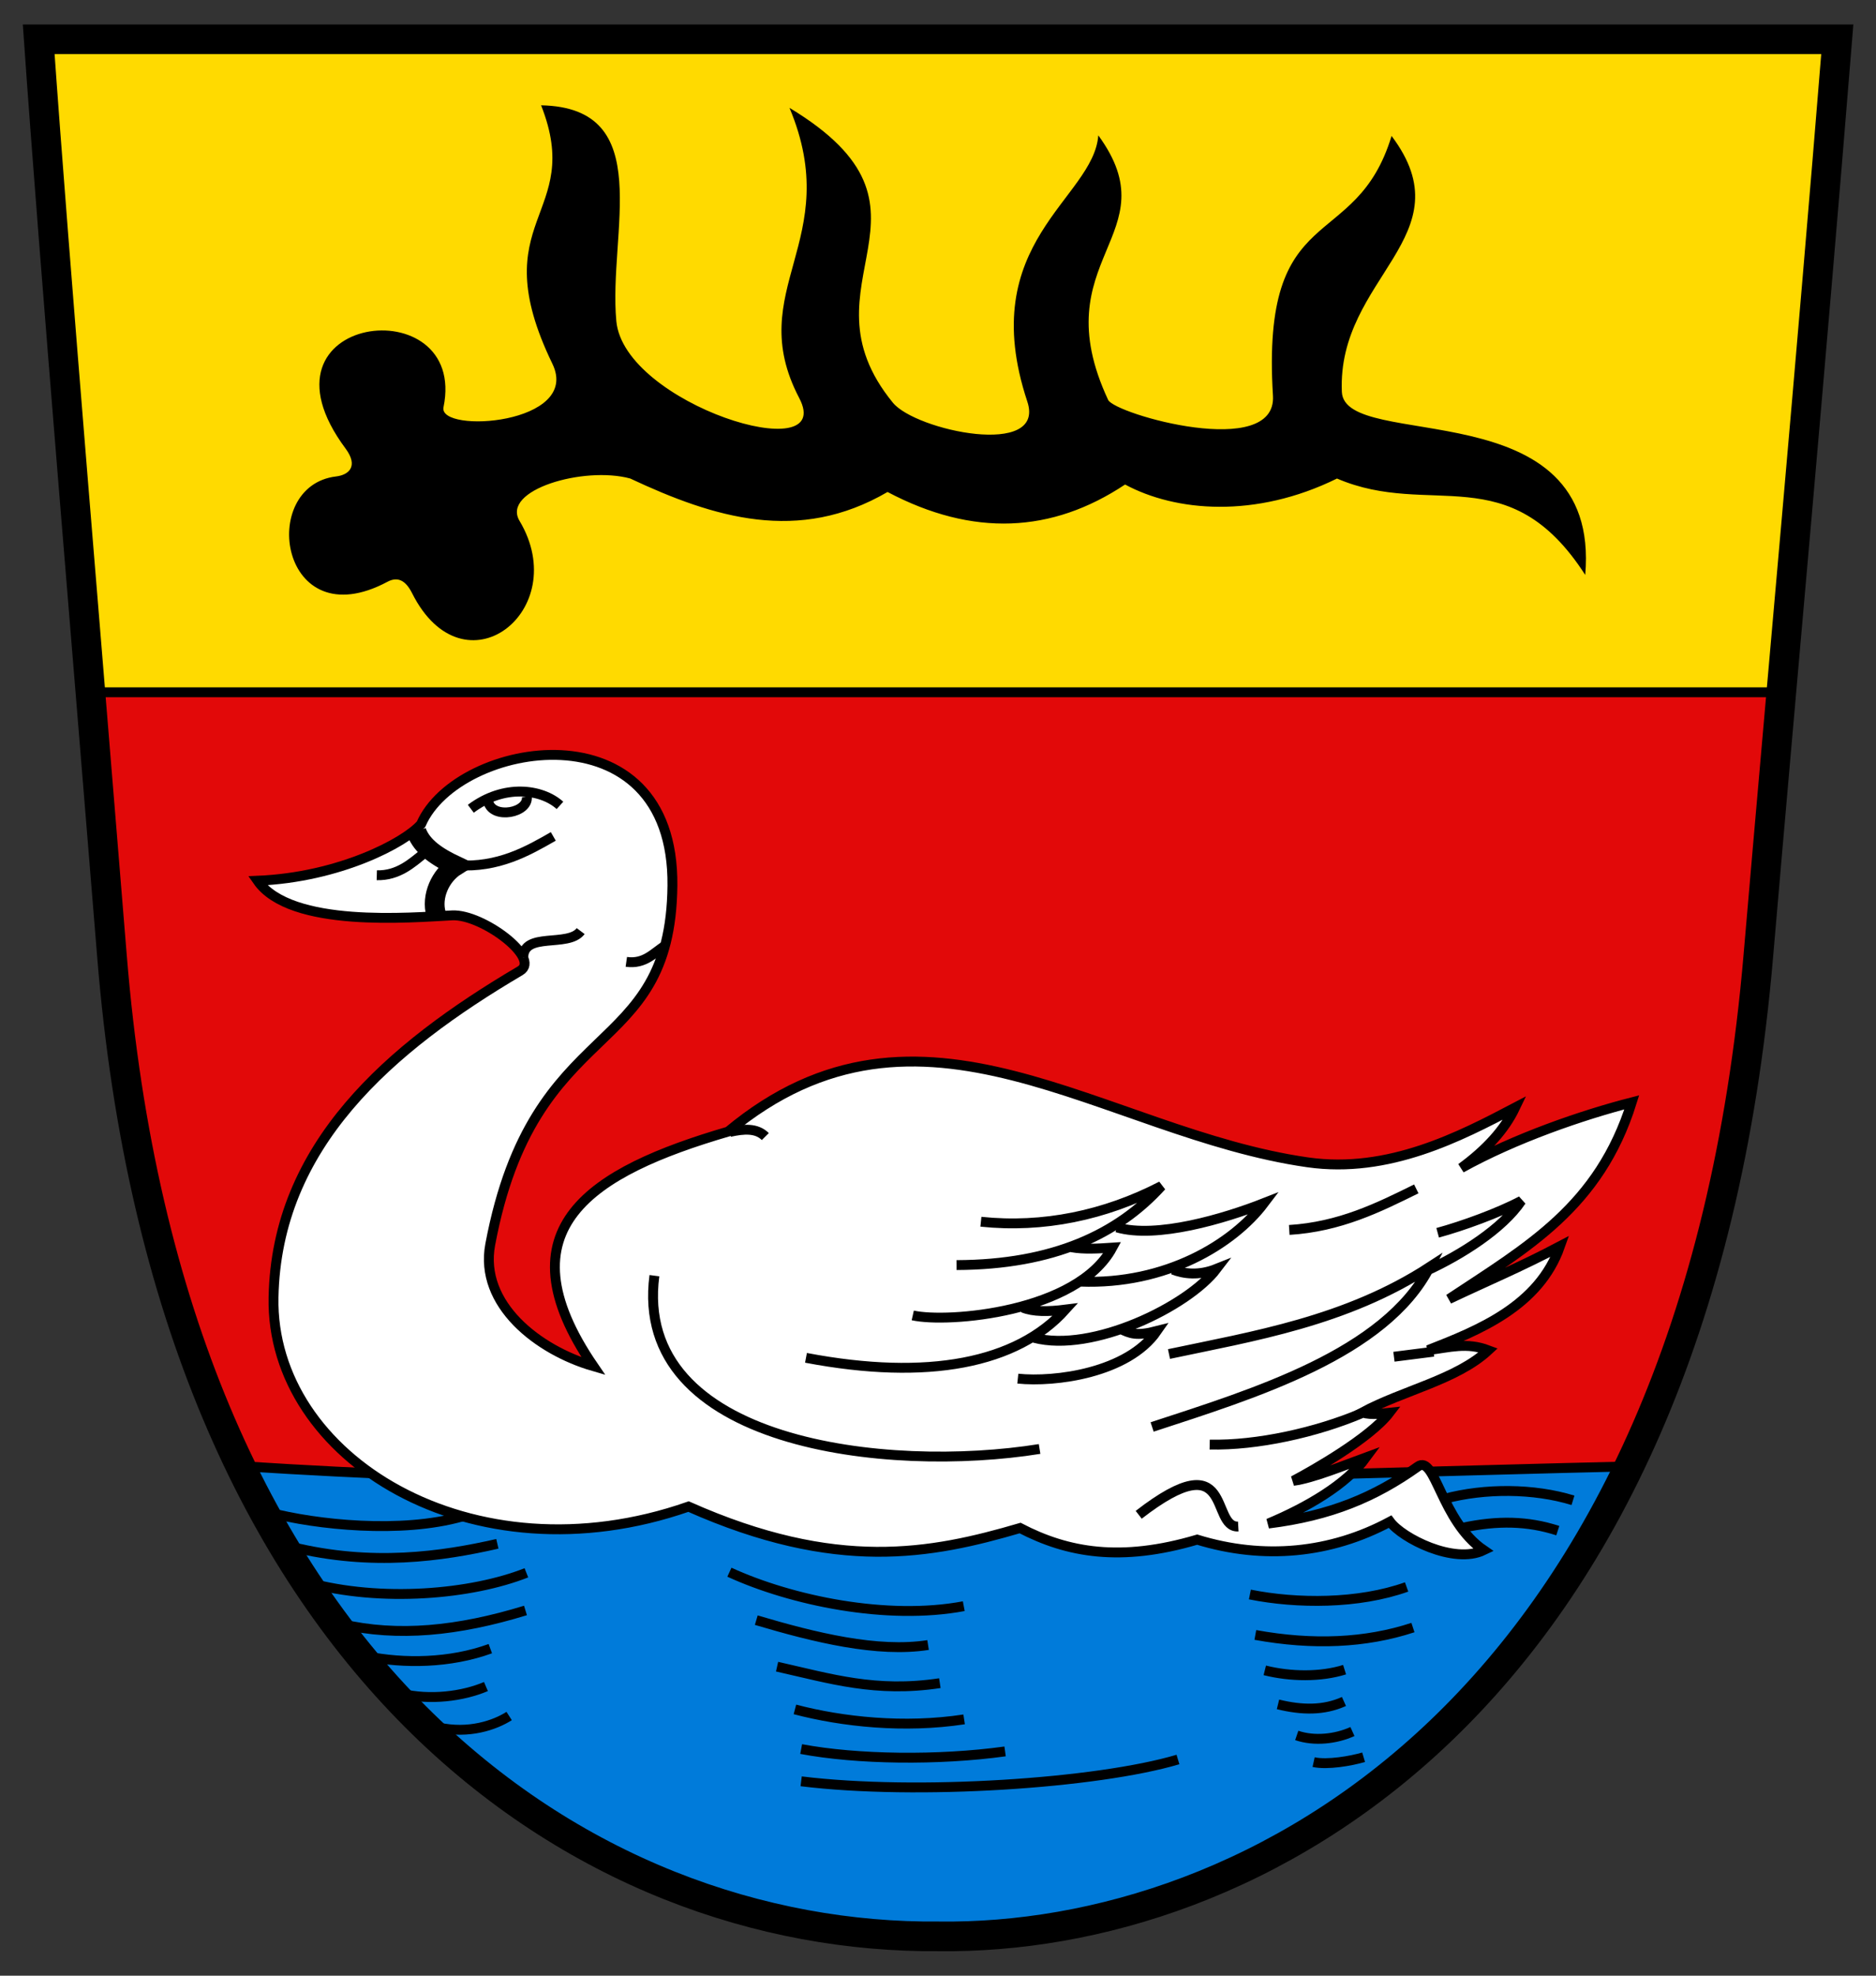 <?xml version="1.0" encoding="UTF-8" standalone="no"?>
<!-- Created with Inkscape (http://www.inkscape.org/) -->
<svg
   xmlns:dc="http://purl.org/dc/elements/1.1/"
   xmlns:cc="http://creativecommons.org/ns#"
   xmlns:rdf="http://www.w3.org/1999/02/22-rdf-syntax-ns#"
   xmlns:svg="http://www.w3.org/2000/svg"
   xmlns="http://www.w3.org/2000/svg"
   xmlns:sodipodi="http://sodipodi.sourceforge.net/DTD/sodipodi-0.dtd"
   xmlns:inkscape="http://www.inkscape.org/namespaces/inkscape"
   width="190"
   height="200"
   id="svg2"
   sodipodi:version="0.32"
   inkscape:version="0.46"
   version="1.0"
   sodipodi:docname="Wappen Entringen.svg"
   inkscape:output_extension="org.inkscape.output.svg.inkscape">
  <rect width="100%" height="100%" fill="#333333" stroke="none"/>
  <defs
     id="defs4" />
  <sodipodi:namedview
     id="base"
     pagecolor="#ffffff"
     bordercolor="#666666"
     borderopacity="1.0"
     inkscape:pageopacity="0.0"
     inkscape:pageshadow="2"
     inkscape:zoom="0.98994949"
     inkscape:cx="54.06604"
     inkscape:cy="93.121121"
     inkscape:document-units="px"
     inkscape:current-layer="layer1"
     showgrid="false"
     inkscape:window-width="1920"
     inkscape:window-height="1150"
     inkscape:window-x="1272"
     inkscape:window-y="-8" />
  <g
     inkscape:label="Ebene 1"
     inkscape:groupmode="layer"
     id="layer1">
    <path
       sodipodi:nodetypes="ccccsc"
       id="path2391"
       d="M 3.919,3.978 L 186.081,3.978 C 183.382,37.356 180.477,68.831 178.087,96.71 C 171.551,173.339 126.383,196.421 95.102,196.017 C 59.456,196.355 17.212,169.407 11.338,96.752 C 9.103,69.108 5.47,26.19 3.919,3.978 z"
       style="fill:#e20909;fill-opacity:1;fill-rule:evenodd;stroke:none;stroke-width:3;stroke-linecap:butt;stroke-linejoin:miter;stroke-miterlimit:4;stroke-dasharray:none;stroke-opacity:1" />
    <g
       id="g1372"
       transform="matrix(0.223,0,0,0.223,-117.909,-5.547)">
      <g
         style="fill-rule:evenodd"
         id="g2190"
         transform="matrix(3.249,0,0,3.195,-708.508,-52.195)">
        <g
           id="Layer_x0020_1"
           transform="translate(-57.864,0)">
        </g>
      </g>
    </g>
    <path
       style="fill:#007bda;fill-rule:evenodd;stroke:#000000;stroke-width:1px;stroke-linecap:butt;stroke-linejoin:miter;stroke-opacity:1;fill-opacity:1"
       d="M 165.609,148.431 C 123.377,225.969 42.083,197.093 24.615,148.431 C 74.609,151.634 126.468,149.331 165.609,148.431 z"
       id="path3177"
       sodipodi:nodetypes="ccc" />
    <path
       style="fill:#ffda00;fill-rule:evenodd;stroke:#000000;stroke-width:1px;stroke-linecap:butt;stroke-linejoin:miter;stroke-opacity:1;fill-opacity:1"
       d="M 8.859,70.079 L 180.379,70.079 L 185.929,4.088 L 3.201,4.37 L 8.859,70.079 z"
       id="path3169" />
    <path
       style="fill:#000000;fill-rule:evenodd;stroke:none;stroke-width:1px;stroke-linecap:butt;stroke-linejoin:miter;stroke-opacity:1;fill-opacity:1"
       d="M 34.993,45.4 C 24.82,31.719 47.421,29.06 44.918,41.224 C 44.361,43.93 58.925,42.974 55.945,36.823 C 48.781,22.037 59.254,21.936 54.802,10.661 C 66.573,10.885 61.587,23.592 62.421,32.506 C 63.209,40.92 84.754,47.559 80.946,40.297 C 75.185,29.308 85.606,24.386 79.961,10.919 C 97.15,21.298 80.468,28.599 90.433,40.769 C 92.743,43.591 105.956,46.406 104.045,40.649 C 98.683,24.498 110.768,20.138 111.235,13.701 C 118.632,23.835 105.534,26.138 112.23,40.481 C 112.904,41.922 129.33,46.609 128.924,40.053 C 127.681,19.941 137.288,25.798 140.937,13.761 C 148.578,23.909 135.405,28.043 135.902,39.668 C 136.164,45.798 162.18,39.286 160.551,58.199 C 152.803,46.183 144.89,52.514 135.41,48.443 C 127.142,52.514 119.049,51.798 113.947,49.048 C 106.544,53.972 98.546,54.377 89.89,49.804 C 80.88,55.058 72.316,52.418 63.827,48.44 C 59.13,47.163 50.75,49.597 52.619,52.73 C 58.046,61.826 46.973,70.479 41.732,60.041 C 41.089,58.76 40.285,58.336 39.239,58.895 C 28.342,64.715 26.051,49.177 34.041,48.231 C 35.309,48.081 36.346,47.22 34.993,45.4 z"
       id="path3171"
       sodipodi:nodetypes="csscsscsscsscscccccsssss" />
    <path
       id="path3179"
       style="fill:none;fill-rule:evenodd;stroke:#000000;stroke-width:1px;stroke-linecap:butt;stroke-linejoin:miter;stroke-opacity:1"
       d="M 81.141,180.324 C 92.879,181.766 111.128,180.545 119.303,178.116 M 81.141,177.059 C 86.818,178.123 95.014,178.233 101.795,177.297 M 80.509,173.045 C 85.325,174.31 91.576,174.979 97.646,174.054 M 78.701,168.718 C 84.143,169.942 88.699,171.364 95.188,170.388 M 76.595,164.01 C 82.505,165.765 88.865,167.328 93.994,166.527 M 73.874,159.156 C 80.13,162.026 89.826,164.057 97.61,162.595 M 126.588,161.412 C 131.351,162.366 137.583,162.391 142.46,160.648 M 127.14,165.507 C 132.955,166.563 138.3,166.336 143.102,164.759 M 128.098,169.092 C 130.716,169.746 133.758,169.78 136.178,169.021 M 129.435,172.536 C 131.86,173.131 134.067,173.167 136.115,172.243 M 131.334,175.681 C 133.112,176.286 135.289,176.05 136.974,175.285 M 133.042,178.381 C 134.426,178.689 136.85,178.26 138.105,177.888 M 29.512,156.586 C 37.686,158.599 44.796,157.555 50.373,156.282 M 27.198,153.093 C 32.107,154.38 40.645,155.25 46.767,153.527 M 31.084,160.176 C 38.6,162.244 47.785,161.404 53.311,159.216 M 34.537,164.39 C 40.293,165.739 46.399,165.118 53.22,163.029 M 37.077,167.655 C 40.92,168.442 45.586,168.374 49.659,166.895 M 40.602,171.44 C 43.569,172.154 46.886,171.721 49.216,170.73 M 44.408,174.873 C 47.495,175.553 50.134,174.632 51.566,173.713 M 146.293,151.726 C 150.39,150.63 155.356,150.66 159.309,151.878 M 148.137,154.655 C 151.672,153.9 154.729,153.959 157.772,154.948"
       sodipodi:nodetypes="cccccccccccccccccccccccccccccccccccccccccc" />
    <g
       id="g3272">
      <path
         id="path3269"
         d="M 26.089,89.156 C 34.381,88.815 41.008,85.308 42.646,83.432 C 46.336,74.943 68.296,71.204 68.102,89.65 C 67.913,107.634 54.082,102.444 49.651,125.983 C 48.507,132.061 54.527,136.689 60.1,138.3 C 50.522,124.295 59.94,118.595 73.747,114.552 C 93.279,98.283 111.681,114.695 132.439,117.663 C 140.64,118.835 147.93,115.021 153.449,112.126 C 152.385,114.356 150.531,116.387 147.989,118.244 C 153.461,115.206 160.306,112.863 165.263,111.593 C 161.952,122.175 154.716,126.224 146.749,131.505 C 150.693,129.635 153.968,128.282 157.997,126.156 C 155.856,132.227 149.769,134.668 144.636,136.673 C 146.831,136.407 148.543,135.854 150.737,136.69 C 147.509,139.679 142.149,140.735 137.943,142.995 C 139.014,143.291 140.002,143.075 140.723,143.004 C 138.763,145.571 132.965,148.861 130.989,149.904 C 132.9,149.672 136.364,148.257 138.357,147.529 C 136.353,150.275 132.385,152.582 128.457,154.23 C 134.743,153.451 139.242,151.563 143.604,148.457 C 145.361,147.207 145.938,153.965 150.27,156.927 C 147.249,158.391 141.995,155.699 140.778,154.04 C 134.789,157.253 127.995,157.932 121.25,155.858 C 113.498,158.15 108.128,157.184 103.315,154.684 C 94.28,157.325 84.742,159.181 69.734,152.513 C 47.792,160.169 27.395,147.588 27.703,131.344 C 27.993,115.99 39.409,106.093 52.678,98.276 C 54.826,97.01 48.857,92.508 45.792,92.664 C 41.641,92.876 29.426,93.967 26.089,89.156 z"
         style="fill:#ffffff;fill-rule:evenodd;stroke:#000000;stroke-width:1px;stroke-linecap:butt;stroke-linejoin:miter;stroke-opacity:1;fill-opacity:1" />
      <path
         sodipodi:nodetypes="ccc"
         id="path3259"
         d="M 42.169,84.166 C 42.743,85.747 44.323,86.769 46.174,87.642 C 44.597,88.63 43.644,90.748 44.167,92.556"
         style="fill:none;fill-rule:evenodd;stroke:#000000;stroke-width:2;stroke-linecap:butt;stroke-linejoin:miter;stroke-opacity:1;stroke-miterlimit:4;stroke-dasharray:none" />
      <path
         sodipodi:nodetypes="cccccccccccccccccccccccccccccccccccccccccccccccc"
         d="M 49.464,81.216 C 49.955,82.961 53.557,82.294 53.359,80.641 M 53,96.961 C 52.975,94.284 57.546,95.941 58.811,94.256 M 73.912,114.588 C 75.318,114.273 76.631,114.171 77.511,115.057 M 63.433,97.37 C 65.342,97.639 66.239,96.411 67.463,95.665 M 66.277,129.138 C 64.033,146.26 89.861,149.157 105.289,146.681 M 115.327,153.343 C 124.986,145.862 122.526,154.689 125.412,154.531 M 122.516,146.236 C 127.317,146.344 133.318,145.009 137.869,143.081 M 116.686,144.454 C 126.985,141.078 140.299,137.044 144.806,128.251 C 136.352,133.752 126.888,135.273 118.394,137.069 M 141.177,137.344 L 145.19,136.834 M 145.605,124.797 C 148.111,124.116 151.782,122.782 154.08,121.561 C 152.178,124.389 147.998,127.022 144.48,128.643 M 130.574,124.508 C 135.694,124.191 139.607,122.246 143.441,120.353 M 99.345,123.677 C 105.639,124.337 111.89,123.037 117.638,120.063 C 113.238,124.917 106.696,128.032 96.878,128.065 M 108.507,126.259 C 109.762,126.486 111.203,126.398 112.65,126.3 C 109.101,132.881 95.97,133.951 92.444,133.161 M 103.6,132.376 C 104.646,132.797 106.121,132.798 107.903,132.573 C 103.015,138.005 93.998,139.805 81.629,137.454 M 113.116,124.25 C 117.128,125.422 124.031,123.357 128.021,121.789 C 124.903,125.919 118.093,130.078 109.414,129.739 M 118.793,128.528 C 119.869,128.952 121.407,129.167 123.214,128.444 C 120.333,132.237 110.623,136.989 104.727,135.426 M 113.408,134.493 C 114.487,135.014 115.081,135.273 117.172,134.738 C 114.219,138.998 106.84,139.951 103.084,139.56 M 46.345,87.593 C 50.452,87.843 53.383,86.196 56.037,84.669 M 38.162,88.602 C 40.348,88.662 41.755,87.329 42.911,86.416 M 47.683,81.872 C 51.03,79.355 54.86,79.853 56.713,81.53"
         style="fill:#ffffff;fill-rule:evenodd;stroke:#000000;stroke-width:1px;stroke-linecap:butt;stroke-linejoin:miter;stroke-opacity:1;fill-opacity:1"
         id="path3173" />
    </g>
    <path
       style="fill:none;fill-opacity:1;fill-rule:evenodd;stroke:#000000;stroke-width:3;stroke-linecap:butt;stroke-linejoin:miter;stroke-miterlimit:4;stroke-dasharray:none;stroke-opacity:1"
       d="M 3.919,3.978 L 186.081,3.978 C 183.382,37.356 180.477,68.831 178.087,96.71 C 171.551,173.339 126.383,196.421 95.102,196.017 C 59.456,196.355 17.212,169.407 11.338,96.752 C 9.103,69.108 5.47,26.19 3.919,3.978 z"
       id="path2384"
       sodipodi:nodetypes="ccccsc" />
  </g>
</svg>
